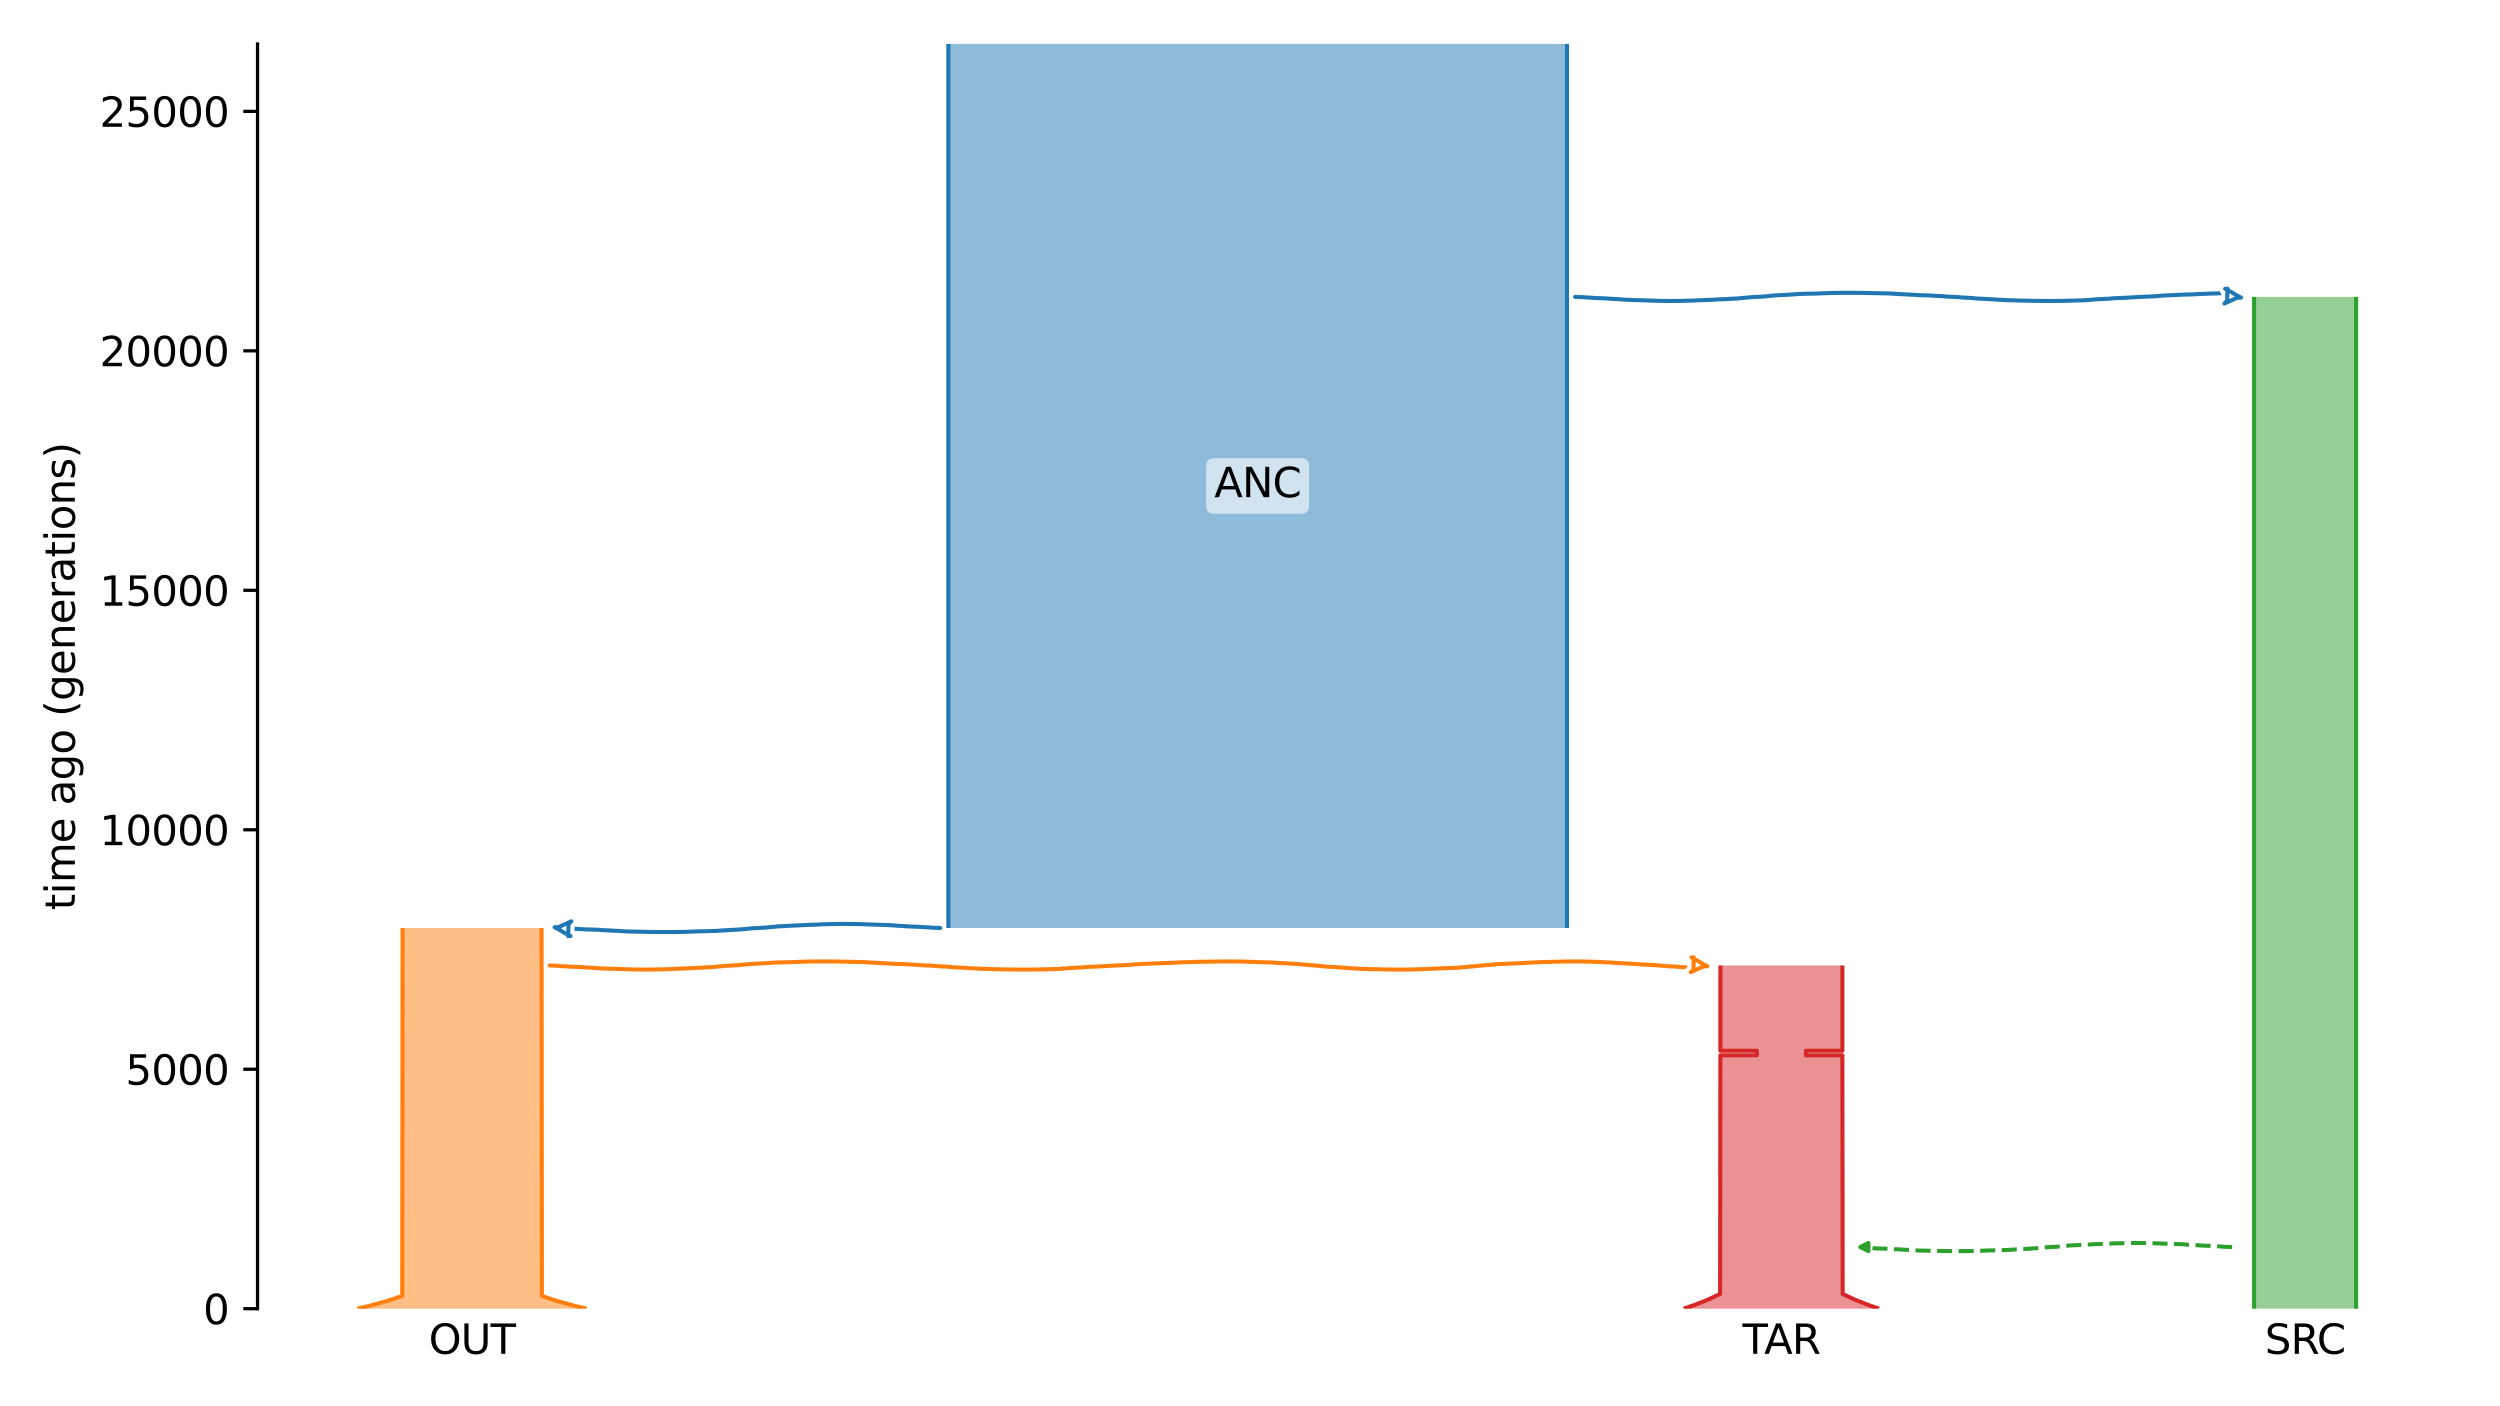 <?xml version="1.0" encoding="utf-8" standalone="no"?>
<!DOCTYPE svg PUBLIC "-//W3C//DTD SVG 1.1//EN"
  "http://www.w3.org/Graphics/SVG/1.1/DTD/svg11.dtd">
<svg xmlns:xlink="http://www.w3.org/1999/xlink" width="614.4pt" height="345.6pt" viewBox="0 0 614.4 345.6" xmlns="http://www.w3.org/2000/svg" version="1.1">
 <defs>
  <style type="text/css">*{stroke-linejoin: round; stroke-linecap: butt}</style>
 </defs>
 <g id="figure_1">
  <g id="patch_1">
   <path d="M 0 345.6 
L 614.4 345.6 
L 614.4 0 
L 0 0 
z
" style="fill: #ffffff"/>
  </g>
  <g id="axes_1">
   <g id="patch_2">
    <path d="M 63.291 321.622 
L 603.6 321.622 
L 603.6 10.8 
L 63.291 10.8 
z
" style="fill: #ffffff"/>
   </g>
   <path d="M 548.561 306.474 
L 547.561 306.442 
L 546.561 306.405 
L 545.561 306.307 
L 544.561 306.275 
L 543.561 306.201 
L 542.561 306.163 
L 541.561 306.127 
L 540.561 306.07 
L 539.561 305.999 
L 538.561 305.947 
L 537.561 305.888 
L 536.561 305.8 
L 535.561 305.754 
L 534.561 305.711 
L 533.561 305.681 
L 532.561 305.655 
L 531.561 305.634 
L 530.561 305.579 
L 529.561 305.551 
L 528.561 305.522 
L 527.561 305.496 
L 526.561 305.485 
L 525.561 305.475 
L 524.561 305.475 
L 523.561 305.485 
L 522.561 305.496 
L 521.561 305.527 
L 520.561 305.539 
L 519.561 305.569 
L 518.561 305.628 
L 517.561 305.666 
L 516.561 305.705 
L 515.561 305.747 
L 514.561 305.78 
L 513.561 305.847 
L 512.561 305.886 
L 511.561 305.929 
L 510.561 306 
L 509.561 306.036 
L 508.561 306.095 
L 507.561 306.205 
L 506.561 306.276 
L 505.561 306.389 
L 504.561 306.435 
L 503.561 306.496 
L 502.561 306.545 
L 501.561 306.625 
L 500.561 306.744 
L 499.561 306.814 
L 498.561 306.897 
L 497.561 306.931 
L 496.561 306.982 
L 495.561 307.05 
L 494.561 307.116 
L 493.561 307.193 
L 492.561 307.221 
L 491.561 307.247 
L 490.561 307.27 
L 489.561 307.289 
L 488.561 307.316 
L 487.561 307.366 
L 486.561 307.401 
L 485.561 307.436 
L 484.561 307.452 
L 483.561 307.468 
L 482.561 307.471 
L 481.561 307.473 
L 480.561 307.473 
L 479.561 307.471 
L 478.561 307.458 
L 477.561 307.449 
L 476.561 307.428 
L 475.561 307.405 
L 474.561 307.388 
L 473.561 307.369 
L 472.561 307.349 
L 471.561 307.332 
L 470.561 307.269 
L 469.561 307.194 
L 468.561 307.161 
L 467.561 307.094 
L 466.561 307.04 
L 465.561 307.006 
L 464.561 306.916 
L 463.561 306.887 
L 462.561 306.856 
L 461.561 306.825 
L 460.561 306.77 
L 459.561 306.705 
L 458.185 306.667 
" clip-path="url(#p219ceb0bc3)" style="fill: none; stroke-dasharray: 3.7,1.6; stroke-dashoffset: 0; stroke: #2ca02c"/>
   <g id="patch_3">
    <path d="M 233.065 10.8 
L 233.065 228.06 
M 385.101 10.8 
L 385.101 228.06 
" clip-path="url(#p219ceb0bc3)" style="fill: none; stroke: #ffffff; stroke-width: 3; stroke-linejoin: miter"/>
    <path d="M 233.065 10.8 
L 233.065 228.06 
M 385.101 10.8 
L 385.101 228.06 
" clip-path="url(#p219ceb0bc3)" style="fill: none; stroke: #1f77b4; stroke-linejoin: miter"/>
    <g id="PolyCollection_1">
     <path d="M 385.101 10.8 
L 233.065 10.8 
L 233.065 228.06 
L 385.101 228.06 
L 385.101 228.06 
L 385.101 10.8 
z
" clip-path="url(#p219ceb0bc3)" style="fill: #1f77b4; fill-opacity: 0.5"/>
    </g>
    <g id="patch_4">
     <path d="M 98.941 228.06 
L 98.855 318.488 
L 95.325 319.671 
L 91.068 320.854 
L 87.85 321.622 
M 133.095 228.06 
L 133.182 318.488 
L 136.712 319.671 
L 140.968 320.854 
L 144.186 321.622 
L 144.186 321.622 
" clip-path="url(#p219ceb0bc3)" style="fill: none; stroke: #ffffff; stroke-width: 3; stroke-linejoin: miter"/>
     <path d="M 98.941 228.06 
L 98.855 318.488 
L 95.325 319.671 
L 91.068 320.854 
L 87.85 321.622 
M 133.095 228.06 
L 133.182 318.488 
L 136.712 319.671 
L 140.968 320.854 
L 144.186 321.622 
L 144.186 321.622 
" clip-path="url(#p219ceb0bc3)" style="fill: none; stroke: #ff7f0e; stroke-linejoin: miter"/>
     <g id="PolyCollection_2">
      <path d="M 133.095 228.06 
L 98.941 228.06 
L 98.941 318.456 
L 98.941 318.456 
L 98.855 318.488 
L 98.768 318.52 
L 98.68 318.552 
L 98.592 318.584 
L 98.504 318.616 
L 98.415 318.648 
L 98.326 318.68 
L 98.236 318.712 
L 98.146 318.744 
L 98.056 318.776 
L 97.965 318.807 
L 97.873 318.839 
L 97.781 318.871 
L 97.689 318.903 
L 97.596 318.935 
L 97.503 318.967 
L 97.409 318.999 
L 97.314 319.031 
L 97.22 319.063 
L 97.124 319.095 
L 97.029 319.127 
L 96.932 319.159 
L 96.836 319.191 
L 96.738 319.223 
L 96.641 319.255 
L 96.543 319.287 
L 96.444 319.319 
L 96.345 319.351 
L 96.245 319.383 
L 96.145 319.415 
L 96.044 319.447 
L 95.943 319.479 
L 95.841 319.511 
L 95.739 319.543 
L 95.636 319.575 
L 95.533 319.607 
L 95.429 319.639 
L 95.325 319.671 
L 95.22 319.703 
L 95.114 319.735 
L 95.008 319.767 
L 94.902 319.799 
L 94.795 319.831 
L 94.687 319.863 
L 94.579 319.895 
L 94.471 319.927 
L 94.361 319.959 
L 94.252 319.991 
L 94.141 320.023 
L 94.03 320.055 
L 93.919 320.087 
L 93.807 320.119 
L 93.694 320.151 
L 93.581 320.183 
L 93.468 320.215 
L 93.353 320.247 
L 93.238 320.279 
L 93.123 320.311 
L 93.007 320.343 
L 92.89 320.375 
L 92.773 320.407 
L 92.655 320.439 
L 92.537 320.471 
L 92.418 320.503 
L 92.298 320.534 
L 92.178 320.566 
L 92.057 320.598 
L 91.936 320.63 
L 91.814 320.662 
L 91.691 320.694 
L 91.568 320.726 
L 91.444 320.758 
L 91.319 320.79 
L 91.194 320.822 
L 91.068 320.854 
L 90.942 320.886 
L 90.815 320.918 
L 90.687 320.95 
L 90.559 320.982 
L 90.43 321.014 
L 90.3 321.046 
L 90.17 321.078 
L 90.039 321.11 
L 89.907 321.142 
L 89.775 321.174 
L 89.642 321.206 
L 89.508 321.238 
L 89.374 321.27 
L 89.239 321.302 
L 89.103 321.334 
L 88.967 321.366 
L 88.829 321.398 
L 88.692 321.43 
L 88.553 321.462 
L 88.414 321.494 
L 88.274 321.526 
L 88.133 321.558 
L 87.992 321.59 
L 87.85 321.622 
L 144.186 321.622 
L 144.186 321.622 
L 144.044 321.59 
L 143.903 321.558 
L 143.762 321.526 
L 143.622 321.494 
L 143.483 321.462 
L 143.345 321.43 
L 143.207 321.398 
L 143.07 321.366 
L 142.933 321.334 
L 142.798 321.302 
L 142.663 321.27 
L 142.528 321.238 
L 142.395 321.206 
L 142.262 321.174 
L 142.129 321.142 
L 141.998 321.11 
L 141.867 321.078 
L 141.736 321.046 
L 141.607 321.014 
L 141.478 320.982 
L 141.349 320.95 
L 141.222 320.918 
L 141.094 320.886 
L 140.968 320.854 
L 140.842 320.822 
L 140.717 320.79 
L 140.592 320.758 
L 140.469 320.726 
L 140.345 320.694 
L 140.223 320.662 
L 140.101 320.63 
L 139.979 320.598 
L 139.858 320.566 
L 139.738 320.534 
L 139.618 320.503 
L 139.499 320.471 
L 139.381 320.439 
L 139.263 320.407 
L 139.146 320.375 
L 139.029 320.343 
L 138.913 320.311 
L 138.798 320.279 
L 138.683 320.247 
L 138.569 320.215 
L 138.455 320.183 
L 138.342 320.151 
L 138.229 320.119 
L 138.117 320.087 
L 138.006 320.055 
L 137.895 320.023 
L 137.785 319.991 
L 137.675 319.959 
L 137.566 319.927 
L 137.457 319.895 
L 137.349 319.863 
L 137.242 319.831 
L 137.135 319.799 
L 137.028 319.767 
L 136.922 319.735 
L 136.817 319.703 
L 136.712 319.671 
L 136.607 319.639 
L 136.504 319.607 
L 136.4 319.575 
L 136.298 319.543 
L 136.195 319.511 
L 136.094 319.479 
L 135.992 319.447 
L 135.892 319.415 
L 135.791 319.383 
L 135.692 319.351 
L 135.593 319.319 
L 135.494 319.287 
L 135.396 319.255 
L 135.298 319.223 
L 135.201 319.191 
L 135.104 319.159 
L 135.008 319.127 
L 134.912 319.095 
L 134.817 319.063 
L 134.722 319.031 
L 134.628 318.999 
L 134.534 318.967 
L 134.44 318.935 
L 134.348 318.903 
L 134.255 318.871 
L 134.163 318.839 
L 134.072 318.807 
L 133.981 318.776 
L 133.89 318.744 
L 133.8 318.712 
L 133.71 318.68 
L 133.621 318.648 
L 133.532 318.616 
L 133.444 318.584 
L 133.356 318.552 
L 133.269 318.52 
L 133.182 318.488 
L 133.095 318.456 
L 133.095 318.456 
L 133.095 228.06 
z
" clip-path="url(#p219ceb0bc3)" style="fill: #ff7f0e; fill-opacity: 0.5"/>
     </g>
     <g id="patch_5">
      <path d="M 553.964 72.964 
L 553.964 321.622 
M 579.04 72.964 
L 579.04 321.622 
" clip-path="url(#p219ceb0bc3)" style="fill: none; stroke: #ffffff; stroke-width: 3; stroke-linejoin: miter"/>
      <path d="M 553.964 72.964 
L 553.964 321.622 
M 579.04 72.964 
L 579.04 321.622 
" clip-path="url(#p219ceb0bc3)" style="fill: none; stroke: #2ca02c; stroke-linejoin: miter"/>
      <g id="PolyCollection_3">
       <path d="M 579.04 72.964 
L 553.964 72.964 
L 553.964 321.622 
L 579.04 321.622 
L 579.04 321.622 
L 579.04 72.964 
z
" clip-path="url(#p219ceb0bc3)" style="fill: #2ca02c; fill-opacity: 0.5"/>
      </g>
      <g id="patch_6">
       <path d="M 422.803 237.288 
L 422.803 258.239 
L 431.751 258.239 
L 431.751 259.346 
L 422.803 259.346 
L 422.732 317.998 
L 419.83 319.366 
L 416.471 320.697 
L 413.775 321.622 
M 452.782 237.288 
L 452.782 258.239 
L 443.834 258.239 
L 443.834 259.346 
L 452.782 259.346 
L 452.853 317.998 
L 455.755 319.366 
L 459.114 320.697 
L 461.81 321.622 
L 461.81 321.622 
" clip-path="url(#p219ceb0bc3)" style="fill: none; stroke: #ffffff; stroke-width: 3; stroke-linejoin: miter"/>
       <path d="M 422.803 237.288 
L 422.803 258.239 
L 431.751 258.239 
L 431.751 259.346 
L 422.803 259.346 
L 422.732 317.998 
L 419.83 319.366 
L 416.471 320.697 
L 413.775 321.622 
M 452.782 237.288 
L 452.782 258.239 
L 443.834 258.239 
L 443.834 259.346 
L 452.782 259.346 
L 452.853 317.998 
L 455.755 319.366 
L 459.114 320.697 
L 461.81 321.622 
L 461.81 321.622 
" clip-path="url(#p219ceb0bc3)" style="fill: none; stroke: #d62728; stroke-linejoin: miter"/>
       <g id="PolyCollection_4">
        <path d="M 452.782 237.288 
L 422.803 237.288 
L 422.803 258.239 
L 431.751 258.239 
L 431.751 259.346 
L 422.803 259.346 
L 422.803 317.961 
L 422.803 317.961 
L 422.732 317.998 
L 422.66 318.035 
L 422.588 318.072 
L 422.515 318.109 
L 422.442 318.146 
L 422.369 318.183 
L 422.295 318.22 
L 422.221 318.257 
L 422.147 318.294 
L 422.072 318.331 
L 421.997 318.368 
L 421.922 318.405 
L 421.846 318.442 
L 421.77 318.479 
L 421.693 318.516 
L 421.616 318.553 
L 421.539 318.59 
L 421.462 318.627 
L 421.384 318.664 
L 421.305 318.701 
L 421.227 318.738 
L 421.148 318.775 
L 421.068 318.812 
L 420.988 318.849 
L 420.908 318.886 
L 420.828 318.923 
L 420.747 318.96 
L 420.665 318.997 
L 420.583 319.034 
L 420.501 319.071 
L 420.419 319.108 
L 420.336 319.145 
L 420.252 319.182 
L 420.169 319.218 
L 420.085 319.255 
L 420 319.292 
L 419.915 319.329 
L 419.83 319.366 
L 419.744 319.403 
L 419.658 319.44 
L 419.571 319.477 
L 419.484 319.514 
L 419.397 319.551 
L 419.309 319.588 
L 419.221 319.625 
L 419.132 319.662 
L 419.043 319.699 
L 418.954 319.736 
L 418.864 319.773 
L 418.773 319.81 
L 418.683 319.847 
L 418.591 319.884 
L 418.5 319.921 
L 418.408 319.958 
L 418.315 319.995 
L 418.222 320.032 
L 418.129 320.069 
L 418.035 320.106 
L 417.941 320.143 
L 417.846 320.18 
L 417.751 320.217 
L 417.655 320.254 
L 417.559 320.291 
L 417.462 320.328 
L 417.365 320.365 
L 417.268 320.402 
L 417.17 320.439 
L 417.071 320.476 
L 416.972 320.513 
L 416.873 320.55 
L 416.773 320.587 
L 416.673 320.624 
L 416.572 320.661 
L 416.471 320.697 
L 416.369 320.734 
L 416.267 320.771 
L 416.164 320.808 
L 416.061 320.845 
L 415.957 320.882 
L 415.853 320.919 
L 415.748 320.956 
L 415.643 320.993 
L 415.537 321.03 
L 415.431 321.067 
L 415.324 321.104 
L 415.217 321.141 
L 415.109 321.178 
L 415.001 321.215 
L 414.892 321.252 
L 414.783 321.289 
L 414.673 321.326 
L 414.563 321.363 
L 414.452 321.4 
L 414.34 321.437 
L 414.228 321.474 
L 414.116 321.511 
L 414.003 321.548 
L 413.889 321.585 
L 413.775 321.622 
L 461.81 321.622 
L 461.81 321.622 
L 461.696 321.585 
L 461.582 321.548 
L 461.469 321.511 
L 461.357 321.474 
L 461.245 321.437 
L 461.133 321.4 
L 461.022 321.363 
L 460.912 321.326 
L 460.802 321.289 
L 460.693 321.252 
L 460.584 321.215 
L 460.476 321.178 
L 460.368 321.141 
L 460.261 321.104 
L 460.154 321.067 
L 460.048 321.03 
L 459.942 320.993 
L 459.837 320.956 
L 459.732 320.919 
L 459.628 320.882 
L 459.524 320.845 
L 459.421 320.808 
L 459.318 320.771 
L 459.216 320.734 
L 459.114 320.697 
L 459.013 320.661 
L 458.912 320.624 
L 458.812 320.587 
L 458.712 320.55 
L 458.613 320.513 
L 458.514 320.476 
L 458.415 320.439 
L 458.317 320.402 
L 458.22 320.365 
L 458.123 320.328 
L 458.026 320.291 
L 457.93 320.254 
L 457.834 320.217 
L 457.739 320.18 
L 457.644 320.143 
L 457.55 320.106 
L 457.456 320.069 
L 457.363 320.032 
L 457.27 319.995 
L 457.177 319.958 
L 457.085 319.921 
L 456.993 319.884 
L 456.902 319.847 
L 456.811 319.81 
L 456.721 319.773 
L 456.631 319.736 
L 456.542 319.699 
L 456.453 319.662 
L 456.364 319.625 
L 456.276 319.588 
L 456.188 319.551 
L 456.101 319.514 
L 456.014 319.477 
L 455.927 319.44 
L 455.841 319.403 
L 455.755 319.366 
L 455.67 319.329 
L 455.585 319.292 
L 455.5 319.255 
L 455.416 319.218 
L 455.332 319.182 
L 455.249 319.145 
L 455.166 319.108 
L 455.084 319.071 
L 455.002 319.034 
L 454.92 318.997 
L 454.838 318.96 
L 454.757 318.923 
L 454.677 318.886 
L 454.597 318.849 
L 454.517 318.812 
L 454.437 318.775 
L 454.358 318.738 
L 454.28 318.701 
L 454.201 318.664 
L 454.123 318.627 
L 454.046 318.59 
L 453.968 318.553 
L 453.892 318.516 
L 453.815 318.479 
L 453.739 318.442 
L 453.663 318.405 
L 453.588 318.368 
L 453.513 318.331 
L 453.438 318.294 
L 453.364 318.257 
L 453.29 318.22 
L 453.216 318.183 
L 453.143 318.146 
L 453.07 318.109 
L 452.997 318.072 
L 452.925 318.035 
L 452.853 317.998 
L 452.782 317.961 
L 452.782 317.961 
L 452.782 259.346 
L 443.834 259.346 
L 443.834 258.239 
L 452.782 258.239 
L 452.782 237.288 
z
" clip-path="url(#p219ceb0bc3)" style="fill: #d62728; fill-opacity: 0.5"/>
       </g>
       <g id="matplotlib.axis_1">
        <g id="xtick_1">
         <g id="line2d_1"/>
         <g id="text_1">
          <!-- OUT -->
          <g transform="translate(105.369 332.72) scale(0.1 -0.1)">
           <defs>
            <path id="DejaVuSans-4f" d="M 2522 4238 
Q 1834 4238 1429 3725 
Q 1025 3213 1025 2328 
Q 1025 1447 1429 934 
Q 1834 422 2522 422 
Q 3209 422 3611 934 
Q 4013 1447 4013 2328 
Q 4013 3213 3611 3725 
Q 3209 4238 2522 4238 
z
M 2522 4750 
Q 3503 4750 4090 4092 
Q 4678 3434 4678 2328 
Q 4678 1225 4090 567 
Q 3503 -91 2522 -91 
Q 1538 -91 948 565 
Q 359 1222 359 2328 
Q 359 3434 948 4092 
Q 1538 4750 2522 4750 
z
" transform="scale(0.016)"/>
            <path id="DejaVuSans-55" d="M 556 4666 
L 1191 4666 
L 1191 1831 
Q 1191 1081 1462 751 
Q 1734 422 2344 422 
Q 2950 422 3222 751 
Q 3494 1081 3494 1831 
L 3494 4666 
L 4128 4666 
L 4128 1753 
Q 4128 841 3676 375 
Q 3225 -91 2344 -91 
Q 1459 -91 1007 375 
Q 556 841 556 1753 
L 556 4666 
z
" transform="scale(0.016)"/>
            <path id="DejaVuSans-54" d="M -19 4666 
L 3928 4666 
L 3928 4134 
L 2272 4134 
L 2272 0 
L 1638 0 
L 1638 4134 
L -19 4134 
L -19 4666 
z
" transform="scale(0.016)"/>
           </defs>
           <use xlink:href="#DejaVuSans-4f"/>
           <use xlink:href="#DejaVuSans-55" x="78.711"/>
           <use xlink:href="#DejaVuSans-54" x="151.904"/>
          </g>
         </g>
        </g>
        <g id="xtick_2">
         <g id="line2d_2"/>
         <g id="text_2">
          <!-- SRC -->
          <g transform="translate(556.612 332.72) scale(0.1 -0.1)">
           <defs>
            <path id="DejaVuSans-53" d="M 3425 4513 
L 3425 3897 
Q 3066 4069 2747 4153 
Q 2428 4238 2131 4238 
Q 1616 4238 1336 4038 
Q 1056 3838 1056 3469 
Q 1056 3159 1242 3001 
Q 1428 2844 1947 2747 
L 2328 2669 
Q 3034 2534 3370 2195 
Q 3706 1856 3706 1288 
Q 3706 609 3251 259 
Q 2797 -91 1919 -91 
Q 1588 -91 1214 -16 
Q 841 59 441 206 
L 441 856 
Q 825 641 1194 531 
Q 1563 422 1919 422 
Q 2459 422 2753 634 
Q 3047 847 3047 1241 
Q 3047 1584 2836 1778 
Q 2625 1972 2144 2069 
L 1759 2144 
Q 1053 2284 737 2584 
Q 422 2884 422 3419 
Q 422 4038 858 4394 
Q 1294 4750 2059 4750 
Q 2388 4750 2728 4690 
Q 3069 4631 3425 4513 
z
" transform="scale(0.016)"/>
            <path id="DejaVuSans-52" d="M 2841 2188 
Q 3044 2119 3236 1894 
Q 3428 1669 3622 1275 
L 4263 0 
L 3584 0 
L 2988 1197 
Q 2756 1666 2539 1819 
Q 2322 1972 1947 1972 
L 1259 1972 
L 1259 0 
L 628 0 
L 628 4666 
L 2053 4666 
Q 2853 4666 3247 4331 
Q 3641 3997 3641 3322 
Q 3641 2881 3436 2590 
Q 3231 2300 2841 2188 
z
M 1259 4147 
L 1259 2491 
L 2053 2491 
Q 2509 2491 2742 2702 
Q 2975 2913 2975 3322 
Q 2975 3731 2742 3939 
Q 2509 4147 2053 4147 
L 1259 4147 
z
" transform="scale(0.016)"/>
            <path id="DejaVuSans-43" d="M 4122 4306 
L 4122 3641 
Q 3803 3938 3442 4084 
Q 3081 4231 2675 4231 
Q 1875 4231 1450 3742 
Q 1025 3253 1025 2328 
Q 1025 1406 1450 917 
Q 1875 428 2675 428 
Q 3081 428 3442 575 
Q 3803 722 4122 1019 
L 4122 359 
Q 3791 134 3420 21 
Q 3050 -91 2638 -91 
Q 1578 -91 968 557 
Q 359 1206 359 2328 
Q 359 3453 968 4101 
Q 1578 4750 2638 4750 
Q 3056 4750 3426 4639 
Q 3797 4528 4122 4306 
z
" transform="scale(0.016)"/>
           </defs>
           <use xlink:href="#DejaVuSans-53"/>
           <use xlink:href="#DejaVuSans-52" x="63.477"/>
           <use xlink:href="#DejaVuSans-43" x="127.959"/>
          </g>
         </g>
        </g>
        <g id="xtick_3">
         <g id="line2d_3"/>
         <g id="text_3">
          <!-- TAR -->
          <g transform="translate(428.232 332.72) scale(0.1 -0.1)">
           <defs>
            <path id="DejaVuSans-41" d="M 2188 4044 
L 1331 1722 
L 3047 1722 
L 2188 4044 
z
M 1831 4666 
L 2547 4666 
L 4325 0 
L 3669 0 
L 3244 1197 
L 1141 1197 
L 716 0 
L 50 0 
L 1831 4666 
z
" transform="scale(0.016)"/>
           </defs>
           <use xlink:href="#DejaVuSans-54"/>
           <use xlink:href="#DejaVuSans-41" x="53.334"/>
           <use xlink:href="#DejaVuSans-52" x="121.742"/>
          </g>
         </g>
        </g>
       </g>
       <g id="matplotlib.axis_2">
        <g id="ytick_1">
         <g id="line2d_4">
          <defs>
           <path id="meb16790bab" d="M 0 0 
L -3.5 0 
" style="stroke: #000000; stroke-width: 0.8"/>
          </defs>
          <g>
           <use xlink:href="#meb16790bab" x="63.291" y="321.622" style="stroke: #000000; stroke-width: 0.8"/>
          </g>
         </g>
         <g id="text_4">
          <!-- 0 -->
          <g transform="translate(49.928 325.421) scale(0.1 -0.1)">
           <defs>
            <path id="DejaVuSans-30" d="M 2034 4250 
Q 1547 4250 1301 3770 
Q 1056 3291 1056 2328 
Q 1056 1369 1301 889 
Q 1547 409 2034 409 
Q 2525 409 2770 889 
Q 3016 1369 3016 2328 
Q 3016 3291 2770 3770 
Q 2525 4250 2034 4250 
z
M 2034 4750 
Q 2819 4750 3233 4129 
Q 3647 3509 3647 2328 
Q 3647 1150 3233 529 
Q 2819 -91 2034 -91 
Q 1250 -91 836 529 
Q 422 1150 422 2328 
Q 422 3509 836 4129 
Q 1250 4750 2034 4750 
z
" transform="scale(0.016)"/>
           </defs>
           <use xlink:href="#DejaVuSans-30"/>
          </g>
         </g>
        </g>
        <g id="ytick_2">
         <g id="line2d_5">
          <g>
           <use xlink:href="#meb16790bab" x="63.291" y="262.771" style="stroke: #000000; stroke-width: 0.8"/>
          </g>
         </g>
         <g id="text_5">
          <!-- 5000 -->
          <g transform="translate(30.841 266.57) scale(0.1 -0.1)">
           <defs>
            <path id="DejaVuSans-35" d="M 691 4666 
L 3169 4666 
L 3169 4134 
L 1269 4134 
L 1269 2991 
Q 1406 3038 1543 3061 
Q 1681 3084 1819 3084 
Q 2600 3084 3056 2656 
Q 3513 2228 3513 1497 
Q 3513 744 3044 326 
Q 2575 -91 1722 -91 
Q 1428 -91 1123 -41 
Q 819 9 494 109 
L 494 744 
Q 775 591 1075 516 
Q 1375 441 1709 441 
Q 2250 441 2565 725 
Q 2881 1009 2881 1497 
Q 2881 1984 2565 2268 
Q 2250 2553 1709 2553 
Q 1456 2553 1204 2497 
Q 953 2441 691 2322 
L 691 4666 
z
" transform="scale(0.016)"/>
           </defs>
           <use xlink:href="#DejaVuSans-35"/>
           <use xlink:href="#DejaVuSans-30" x="63.623"/>
           <use xlink:href="#DejaVuSans-30" x="127.246"/>
           <use xlink:href="#DejaVuSans-30" x="190.869"/>
          </g>
         </g>
        </g>
        <g id="ytick_3">
         <g id="line2d_6">
          <g>
           <use xlink:href="#meb16790bab" x="63.291" y="203.92" style="stroke: #000000; stroke-width: 0.8"/>
          </g>
         </g>
         <g id="text_6">
          <!-- 10000 -->
          <g transform="translate(24.478 207.719) scale(0.1 -0.1)">
           <defs>
            <path id="DejaVuSans-31" d="M 794 531 
L 1825 531 
L 1825 4091 
L 703 3866 
L 703 4441 
L 1819 4666 
L 2450 4666 
L 2450 531 
L 3481 531 
L 3481 0 
L 794 0 
L 794 531 
z
" transform="scale(0.016)"/>
           </defs>
           <use xlink:href="#DejaVuSans-31"/>
           <use xlink:href="#DejaVuSans-30" x="63.623"/>
           <use xlink:href="#DejaVuSans-30" x="127.246"/>
           <use xlink:href="#DejaVuSans-30" x="190.869"/>
           <use xlink:href="#DejaVuSans-30" x="254.492"/>
          </g>
         </g>
        </g>
        <g id="ytick_4">
         <g id="line2d_7">
          <g>
           <use xlink:href="#meb16790bab" x="63.291" y="145.069" style="stroke: #000000; stroke-width: 0.8"/>
          </g>
         </g>
         <g id="text_7">
          <!-- 15000 -->
          <g transform="translate(24.478 148.868) scale(0.1 -0.1)">
           <use xlink:href="#DejaVuSans-31"/>
           <use xlink:href="#DejaVuSans-35" x="63.623"/>
           <use xlink:href="#DejaVuSans-30" x="127.246"/>
           <use xlink:href="#DejaVuSans-30" x="190.869"/>
           <use xlink:href="#DejaVuSans-30" x="254.492"/>
          </g>
         </g>
        </g>
        <g id="ytick_5">
         <g id="line2d_8">
          <g>
           <use xlink:href="#meb16790bab" x="63.291" y="86.218" style="stroke: #000000; stroke-width: 0.8"/>
          </g>
         </g>
         <g id="text_8">
          <!-- 20000 -->
          <g transform="translate(24.478 90.017) scale(0.1 -0.1)">
           <defs>
            <path id="DejaVuSans-32" d="M 1228 531 
L 3431 531 
L 3431 0 
L 469 0 
L 469 531 
Q 828 903 1448 1529 
Q 2069 2156 2228 2338 
Q 2531 2678 2651 2914 
Q 2772 3150 2772 3378 
Q 2772 3750 2511 3984 
Q 2250 4219 1831 4219 
Q 1534 4219 1204 4116 
Q 875 4013 500 3803 
L 500 4441 
Q 881 4594 1212 4672 
Q 1544 4750 1819 4750 
Q 2544 4750 2975 4387 
Q 3406 4025 3406 3419 
Q 3406 3131 3298 2873 
Q 3191 2616 2906 2266 
Q 2828 2175 2409 1742 
Q 1991 1309 1228 531 
z
" transform="scale(0.016)"/>
           </defs>
           <use xlink:href="#DejaVuSans-32"/>
           <use xlink:href="#DejaVuSans-30" x="63.623"/>
           <use xlink:href="#DejaVuSans-30" x="127.246"/>
           <use xlink:href="#DejaVuSans-30" x="190.869"/>
           <use xlink:href="#DejaVuSans-30" x="254.492"/>
          </g>
         </g>
        </g>
        <g id="ytick_6">
         <g id="line2d_9">
          <g>
           <use xlink:href="#meb16790bab" x="63.291" y="27.367" style="stroke: #000000; stroke-width: 0.8"/>
          </g>
         </g>
         <g id="text_9">
          <!-- 25000 -->
          <g transform="translate(24.478 31.166) scale(0.1 -0.1)">
           <use xlink:href="#DejaVuSans-32"/>
           <use xlink:href="#DejaVuSans-35" x="63.623"/>
           <use xlink:href="#DejaVuSans-30" x="127.246"/>
           <use xlink:href="#DejaVuSans-30" x="190.869"/>
           <use xlink:href="#DejaVuSans-30" x="254.492"/>
          </g>
         </g>
        </g>
        <g id="text_10">
         <!-- time ago (generations) -->
         <g transform="translate(18.398 223.682) rotate(-90) scale(0.1 -0.1)">
          <defs>
           <path id="DejaVuSans-74" d="M 1172 4494 
L 1172 3500 
L 2356 3500 
L 2356 3053 
L 1172 3053 
L 1172 1153 
Q 1172 725 1289 603 
Q 1406 481 1766 481 
L 2356 481 
L 2356 0 
L 1766 0 
Q 1100 0 847 248 
Q 594 497 594 1153 
L 594 3053 
L 172 3053 
L 172 3500 
L 594 3500 
L 594 4494 
L 1172 4494 
z
" transform="scale(0.016)"/>
           <path id="DejaVuSans-69" d="M 603 3500 
L 1178 3500 
L 1178 0 
L 603 0 
L 603 3500 
z
M 603 4863 
L 1178 4863 
L 1178 4134 
L 603 4134 
L 603 4863 
z
" transform="scale(0.016)"/>
           <path id="DejaVuSans-6d" d="M 3328 2828 
Q 3544 3216 3844 3400 
Q 4144 3584 4550 3584 
Q 5097 3584 5394 3201 
Q 5691 2819 5691 2113 
L 5691 0 
L 5113 0 
L 5113 2094 
Q 5113 2597 4934 2840 
Q 4756 3084 4391 3084 
Q 3944 3084 3684 2787 
Q 3425 2491 3425 1978 
L 3425 0 
L 2847 0 
L 2847 2094 
Q 2847 2600 2669 2842 
Q 2491 3084 2119 3084 
Q 1678 3084 1418 2786 
Q 1159 2488 1159 1978 
L 1159 0 
L 581 0 
L 581 3500 
L 1159 3500 
L 1159 2956 
Q 1356 3278 1631 3431 
Q 1906 3584 2284 3584 
Q 2666 3584 2933 3390 
Q 3200 3197 3328 2828 
z
" transform="scale(0.016)"/>
           <path id="DejaVuSans-65" d="M 3597 1894 
L 3597 1613 
L 953 1613 
Q 991 1019 1311 708 
Q 1631 397 2203 397 
Q 2534 397 2845 478 
Q 3156 559 3463 722 
L 3463 178 
Q 3153 47 2828 -22 
Q 2503 -91 2169 -91 
Q 1331 -91 842 396 
Q 353 884 353 1716 
Q 353 2575 817 3079 
Q 1281 3584 2069 3584 
Q 2775 3584 3186 3129 
Q 3597 2675 3597 1894 
z
M 3022 2063 
Q 3016 2534 2758 2815 
Q 2500 3097 2075 3097 
Q 1594 3097 1305 2825 
Q 1016 2553 972 2059 
L 3022 2063 
z
" transform="scale(0.016)"/>
           <path id="DejaVuSans-20" transform="scale(0.016)"/>
           <path id="DejaVuSans-61" d="M 2194 1759 
Q 1497 1759 1228 1600 
Q 959 1441 959 1056 
Q 959 750 1161 570 
Q 1363 391 1709 391 
Q 2188 391 2477 730 
Q 2766 1069 2766 1631 
L 2766 1759 
L 2194 1759 
z
M 3341 1997 
L 3341 0 
L 2766 0 
L 2766 531 
Q 2569 213 2275 61 
Q 1981 -91 1556 -91 
Q 1019 -91 701 211 
Q 384 513 384 1019 
Q 384 1609 779 1909 
Q 1175 2209 1959 2209 
L 2766 2209 
L 2766 2266 
Q 2766 2663 2505 2880 
Q 2244 3097 1772 3097 
Q 1472 3097 1187 3025 
Q 903 2953 641 2809 
L 641 3341 
Q 956 3463 1253 3523 
Q 1550 3584 1831 3584 
Q 2591 3584 2966 3190 
Q 3341 2797 3341 1997 
z
" transform="scale(0.016)"/>
           <path id="DejaVuSans-67" d="M 2906 1791 
Q 2906 2416 2648 2759 
Q 2391 3103 1925 3103 
Q 1463 3103 1205 2759 
Q 947 2416 947 1791 
Q 947 1169 1205 825 
Q 1463 481 1925 481 
Q 2391 481 2648 825 
Q 2906 1169 2906 1791 
z
M 3481 434 
Q 3481 -459 3084 -895 
Q 2688 -1331 1869 -1331 
Q 1566 -1331 1297 -1286 
Q 1028 -1241 775 -1147 
L 775 -588 
Q 1028 -725 1275 -790 
Q 1522 -856 1778 -856 
Q 2344 -856 2625 -561 
Q 2906 -266 2906 331 
L 2906 616 
Q 2728 306 2450 153 
Q 2172 0 1784 0 
Q 1141 0 747 490 
Q 353 981 353 1791 
Q 353 2603 747 3093 
Q 1141 3584 1784 3584 
Q 2172 3584 2450 3431 
Q 2728 3278 2906 2969 
L 2906 3500 
L 3481 3500 
L 3481 434 
z
" transform="scale(0.016)"/>
           <path id="DejaVuSans-6f" d="M 1959 3097 
Q 1497 3097 1228 2736 
Q 959 2375 959 1747 
Q 959 1119 1226 758 
Q 1494 397 1959 397 
Q 2419 397 2687 759 
Q 2956 1122 2956 1747 
Q 2956 2369 2687 2733 
Q 2419 3097 1959 3097 
z
M 1959 3584 
Q 2709 3584 3137 3096 
Q 3566 2609 3566 1747 
Q 3566 888 3137 398 
Q 2709 -91 1959 -91 
Q 1206 -91 779 398 
Q 353 888 353 1747 
Q 353 2609 779 3096 
Q 1206 3584 1959 3584 
z
" transform="scale(0.016)"/>
           <path id="DejaVuSans-28" d="M 1984 4856 
Q 1566 4138 1362 3434 
Q 1159 2731 1159 2009 
Q 1159 1288 1364 580 
Q 1569 -128 1984 -844 
L 1484 -844 
Q 1016 -109 783 600 
Q 550 1309 550 2009 
Q 550 2706 781 3412 
Q 1013 4119 1484 4856 
L 1984 4856 
z
" transform="scale(0.016)"/>
           <path id="DejaVuSans-6e" d="M 3513 2113 
L 3513 0 
L 2938 0 
L 2938 2094 
Q 2938 2591 2744 2837 
Q 2550 3084 2163 3084 
Q 1697 3084 1428 2787 
Q 1159 2491 1159 1978 
L 1159 0 
L 581 0 
L 581 3500 
L 1159 3500 
L 1159 2956 
Q 1366 3272 1645 3428 
Q 1925 3584 2291 3584 
Q 2894 3584 3203 3211 
Q 3513 2838 3513 2113 
z
" transform="scale(0.016)"/>
           <path id="DejaVuSans-72" d="M 2631 2963 
Q 2534 3019 2420 3045 
Q 2306 3072 2169 3072 
Q 1681 3072 1420 2755 
Q 1159 2438 1159 1844 
L 1159 0 
L 581 0 
L 581 3500 
L 1159 3500 
L 1159 2956 
Q 1341 3275 1631 3429 
Q 1922 3584 2338 3584 
Q 2397 3584 2469 3576 
Q 2541 3569 2628 3553 
L 2631 2963 
z
" transform="scale(0.016)"/>
           <path id="DejaVuSans-73" d="M 2834 3397 
L 2834 2853 
Q 2591 2978 2328 3040 
Q 2066 3103 1784 3103 
Q 1356 3103 1142 2972 
Q 928 2841 928 2578 
Q 928 2378 1081 2264 
Q 1234 2150 1697 2047 
L 1894 2003 
Q 2506 1872 2764 1633 
Q 3022 1394 3022 966 
Q 3022 478 2636 193 
Q 2250 -91 1575 -91 
Q 1294 -91 989 -36 
Q 684 19 347 128 
L 347 722 
Q 666 556 975 473 
Q 1284 391 1588 391 
Q 1994 391 2212 530 
Q 2431 669 2431 922 
Q 2431 1156 2273 1281 
Q 2116 1406 1581 1522 
L 1381 1569 
Q 847 1681 609 1914 
Q 372 2147 372 2553 
Q 372 3047 722 3315 
Q 1072 3584 1716 3584 
Q 2034 3584 2315 3537 
Q 2597 3491 2834 3397 
z
" transform="scale(0.016)"/>
           <path id="DejaVuSans-29" d="M 513 4856 
L 1013 4856 
Q 1481 4119 1714 3412 
Q 1947 2706 1947 2009 
Q 1947 1309 1714 600 
Q 1481 -109 1013 -844 
L 513 -844 
Q 928 -128 1133 580 
Q 1338 1288 1338 2009 
Q 1338 2731 1133 3434 
Q 928 4138 513 4856 
z
" transform="scale(0.016)"/>
          </defs>
          <use xlink:href="#DejaVuSans-74"/>
          <use xlink:href="#DejaVuSans-69" x="39.209"/>
          <use xlink:href="#DejaVuSans-6d" x="66.992"/>
          <use xlink:href="#DejaVuSans-65" x="164.404"/>
          <use xlink:href="#DejaVuSans-20" x="225.928"/>
          <use xlink:href="#DejaVuSans-61" x="257.715"/>
          <use xlink:href="#DejaVuSans-67" x="318.994"/>
          <use xlink:href="#DejaVuSans-6f" x="382.471"/>
          <use xlink:href="#DejaVuSans-20" x="443.652"/>
          <use xlink:href="#DejaVuSans-28" x="475.439"/>
          <use xlink:href="#DejaVuSans-67" x="514.453"/>
          <use xlink:href="#DejaVuSans-65" x="577.93"/>
          <use xlink:href="#DejaVuSans-6e" x="639.453"/>
          <use xlink:href="#DejaVuSans-65" x="702.832"/>
          <use xlink:href="#DejaVuSans-72" x="764.355"/>
          <use xlink:href="#DejaVuSans-61" x="805.469"/>
          <use xlink:href="#DejaVuSans-74" x="866.748"/>
          <use xlink:href="#DejaVuSans-69" x="905.957"/>
          <use xlink:href="#DejaVuSans-6f" x="933.74"/>
          <use xlink:href="#DejaVuSans-6e" x="994.922"/>
          <use xlink:href="#DejaVuSans-73" x="1058.301"/>
          <use xlink:href="#DejaVuSans-29" x="1110.4"/>
         </g>
        </g>
       </g>
       <g id="patch_7">
        <path d="M 231.066 228.06 
L 230.066 228.029 
L 229.066 227.992 
L 228.066 227.894 
L 227.066 227.862 
L 226.066 227.788 
L 225.066 227.75 
L 224.066 227.714 
L 223.066 227.657 
L 222.066 227.586 
L 221.066 227.534 
L 220.066 227.475 
L 219.066 227.387 
L 218.066 227.341 
L 217.066 227.298 
L 216.066 227.268 
L 215.066 227.242 
L 214.066 227.221 
L 213.066 227.166 
L 212.066 227.138 
L 211.066 227.109 
L 210.066 227.083 
L 209.066 227.072 
L 208.066 227.062 
L 207.066 227.062 
L 206.066 227.072 
L 205.066 227.083 
L 204.066 227.114 
L 203.066 227.125 
L 202.066 227.156 
L 201.066 227.215 
L 200.066 227.252 
L 199.066 227.292 
L 198.066 227.334 
L 197.066 227.367 
L 196.066 227.434 
L 195.066 227.473 
L 194.066 227.516 
L 193.066 227.587 
L 192.066 227.623 
L 191.066 227.681 
L 190.066 227.792 
L 189.066 227.863 
L 188.066 227.976 
L 187.066 228.022 
L 186.066 228.083 
L 185.066 228.131 
L 184.066 228.212 
L 183.066 228.331 
L 182.066 228.401 
L 181.066 228.484 
L 180.066 228.517 
L 179.066 228.569 
L 178.066 228.637 
L 177.066 228.703 
L 176.066 228.78 
L 175.066 228.808 
L 174.066 228.834 
L 173.066 228.857 
L 172.066 228.876 
L 171.066 228.903 
L 170.066 228.952 
L 169.066 228.987 
L 168.066 229.023 
L 167.066 229.039 
L 166.066 229.054 
L 165.066 229.058 
L 164.066 229.06 
L 163.066 229.06 
L 162.066 229.058 
L 161.066 229.045 
L 160.066 229.036 
L 159.066 229.015 
L 158.066 228.992 
L 157.066 228.974 
L 156.066 228.956 
L 155.066 228.935 
L 154.066 228.919 
L 153.066 228.856 
L 152.066 228.781 
L 151.066 228.748 
L 150.066 228.681 
L 149.066 228.627 
L 148.066 228.593 
L 147.066 228.503 
L 146.066 228.474 
L 145.066 228.443 
L 144.066 228.412 
L 143.066 228.357 
L 142.066 228.292 
L 141.066 228.254 
L 140.066 228.158 
L 139.066 228.109 
L 138.066 228.065 
L 136.213 228.025 
" clip-path="url(#p219ceb0bc3)" style="fill: none; stroke: #ffffff; stroke-width: 3; stroke-linecap: round"/>
        <path d="M 231.066 228.06 
L 230.066 228.029 
L 229.066 227.992 
L 228.066 227.894 
L 227.066 227.862 
L 226.066 227.788 
L 225.066 227.75 
L 224.066 227.714 
L 223.066 227.657 
L 222.066 227.586 
L 221.066 227.534 
L 220.066 227.475 
L 219.066 227.387 
L 218.066 227.341 
L 217.066 227.298 
L 216.066 227.268 
L 215.066 227.242 
L 214.066 227.221 
L 213.066 227.166 
L 212.066 227.138 
L 211.066 227.109 
L 210.066 227.083 
L 209.066 227.072 
L 208.066 227.062 
L 207.066 227.062 
L 206.066 227.072 
L 205.066 227.083 
L 204.066 227.114 
L 203.066 227.125 
L 202.066 227.156 
L 201.066 227.215 
L 200.066 227.252 
L 199.066 227.292 
L 198.066 227.334 
L 197.066 227.367 
L 196.066 227.434 
L 195.066 227.473 
L 194.066 227.516 
L 193.066 227.587 
L 192.066 227.623 
L 191.066 227.681 
L 190.066 227.792 
L 189.066 227.863 
L 188.066 227.976 
L 187.066 228.022 
L 186.066 228.083 
L 185.066 228.131 
L 184.066 228.212 
L 183.066 228.331 
L 182.066 228.401 
L 181.066 228.484 
L 180.066 228.517 
L 179.066 228.569 
L 178.066 228.637 
L 177.066 228.703 
L 176.066 228.78 
L 175.066 228.808 
L 174.066 228.834 
L 173.066 228.857 
L 172.066 228.876 
L 171.066 228.903 
L 170.066 228.952 
L 169.066 228.987 
L 168.066 229.023 
L 167.066 229.039 
L 166.066 229.054 
L 165.066 229.058 
L 164.066 229.06 
L 163.066 229.06 
L 162.066 229.058 
L 161.066 229.045 
L 160.066 229.036 
L 159.066 229.015 
L 158.066 228.992 
L 157.066 228.974 
L 156.066 228.956 
L 155.066 228.935 
L 154.066 228.919 
L 153.066 228.856 
L 152.066 228.781 
L 151.066 228.748 
L 150.066 228.681 
L 149.066 228.627 
L 148.066 228.593 
L 147.066 228.503 
L 146.066 228.474 
L 145.066 228.443 
L 144.066 228.412 
L 143.066 228.357 
L 142.066 228.292 
L 141.066 228.254 
L 140.066 228.158 
L 139.066 228.109 
L 138.066 228.065 
L 136.213 228.025 
" clip-path="url(#p219ceb0bc3)" style="fill: none; stroke: #1f77b4; stroke-linecap: round"/>
        <path d="M 140.213 230.06 
L 139.333 229.585 
L 138.455 229.105 
L 137.604 228.57 
L 136.302 227.883 
L 137.23 227.857 
L 138.141 227.444 
L 139.052 227.029 
L 140.394 226.422 
L 139.739 227.06 
L 139.687 228.06 
L 139.628 230.06 
z
" clip-path="url(#p219ceb0bc3)" style="fill: #ffffff; stroke: #ffffff; stroke-width: 3; stroke-linecap: round"/>
        <path d="M 140.213 230.06 
L 139.333 229.585 
L 138.455 229.105 
L 137.604 228.57 
L 136.302 227.883 
L 137.23 227.857 
L 138.141 227.444 
L 139.052 227.029 
L 140.394 226.422 
L 139.739 227.06 
L 139.687 228.06 
L 139.628 230.06 
z
" clip-path="url(#p219ceb0bc3)" style="fill: #ffffff; stroke: #1f77b4; stroke-linecap: round"/>
        <g id="patch_8">
         <path d="M 387.103 72.964 
L 388.103 72.996 
L 389.103 73.033 
L 390.103 73.13 
L 391.103 73.163 
L 392.103 73.237 
L 393.103 73.275 
L 394.103 73.311 
L 395.103 73.368 
L 396.103 73.439 
L 397.103 73.491 
L 398.103 73.55 
L 399.103 73.638 
L 400.103 73.684 
L 401.103 73.727 
L 402.103 73.757 
L 403.103 73.783 
L 404.103 73.804 
L 405.103 73.859 
L 406.103 73.887 
L 407.103 73.916 
L 408.103 73.942 
L 409.103 73.953 
L 410.103 73.963 
L 411.103 73.963 
L 412.103 73.953 
L 413.103 73.942 
L 414.103 73.911 
L 415.103 73.899 
L 416.103 73.869 
L 417.103 73.81 
L 418.103 73.772 
L 419.103 73.733 
L 420.103 73.691 
L 421.103 73.658 
L 422.103 73.591 
L 423.103 73.551 
L 424.103 73.509 
L 425.103 73.438 
L 426.103 73.402 
L 427.103 73.343 
L 428.103 73.232 
L 429.103 73.162 
L 430.103 73.049 
L 431.103 73.003 
L 432.103 72.942 
L 433.103 72.893 
L 434.103 72.813 
L 435.103 72.694 
L 436.103 72.624 
L 437.103 72.541 
L 438.103 72.507 
L 439.103 72.456 
L 440.103 72.388 
L 441.103 72.322 
L 442.103 72.245 
L 443.103 72.217 
L 444.103 72.191 
L 445.103 72.168 
L 446.103 72.149 
L 447.103 72.122 
L 448.103 72.072 
L 449.103 72.037 
L 450.103 72.002 
L 451.103 71.986 
L 452.103 71.97 
L 453.103 71.967 
L 454.103 71.965 
L 455.103 71.965 
L 456.103 71.967 
L 457.103 71.98 
L 458.103 71.989 
L 459.103 72.01 
L 460.103 72.033 
L 461.103 72.05 
L 462.103 72.069 
L 463.103 72.089 
L 464.103 72.106 
L 465.103 72.169 
L 466.103 72.244 
L 467.103 72.277 
L 468.103 72.344 
L 469.103 72.398 
L 470.103 72.432 
L 471.103 72.522 
L 472.103 72.551 
L 473.103 72.582 
L 474.103 72.613 
L 475.103 72.668 
L 476.103 72.733 
L 477.103 72.771 
L 478.103 72.867 
L 479.103 72.916 
L 480.103 72.96 
L 481.103 73 
L 482.103 73.108 
L 483.103 73.15 
L 484.103 73.212 
L 485.103 73.282 
L 486.103 73.387 
L 487.103 73.424 
L 488.103 73.47 
L 489.103 73.538 
L 490.103 73.587 
L 491.103 73.664 
L 492.103 73.695 
L 493.103 73.764 
L 494.103 73.788 
L 495.103 73.817 
L 496.103 73.859 
L 497.103 73.88 
L 498.103 73.894 
L 499.103 73.921 
L 500.103 73.93 
L 501.103 73.943 
L 502.103 73.954 
L 503.103 73.96 
L 504.103 73.964 
L 505.103 73.959 
L 506.103 73.945 
L 507.103 73.938 
L 508.103 73.913 
L 509.103 73.89 
L 510.103 73.853 
L 511.103 73.827 
L 512.103 73.805 
L 513.103 73.736 
L 514.103 73.662 
L 515.103 73.568 
L 516.103 73.517 
L 517.103 73.463 
L 518.103 73.428 
L 519.103 73.322 
L 520.103 73.269 
L 521.103 73.232 
L 522.103 73.201 
L 523.103 73.14 
L 524.103 73.073 
L 525.103 73.024 
L 526.103 72.959 
L 527.103 72.92 
L 528.103 72.878 
L 529.103 72.836 
L 530.103 72.777 
L 531.103 72.664 
L 532.103 72.612 
L 533.103 72.572 
L 534.103 72.525 
L 535.103 72.468 
L 536.103 72.436 
L 537.103 72.399 
L 538.103 72.367 
L 539.103 72.333 
L 540.103 72.275 
L 541.103 72.229 
L 542.103 72.2 
L 543.103 72.149 
L 544.103 72.124 
L 545.103 72.103 
L 546.103 72.068 
L 547.103 72.044 
L 548.103 72.03 
L 549.103 72.011 
L 550.847 71.995 
" clip-path="url(#p219ceb0bc3)" style="fill: none; stroke: #ffffff; stroke-width: 3; stroke-linecap: round"/>
         <path d="M 387.103 72.964 
L 388.103 72.996 
L 389.103 73.033 
L 390.103 73.13 
L 391.103 73.163 
L 392.103 73.237 
L 393.103 73.275 
L 394.103 73.311 
L 395.103 73.368 
L 396.103 73.439 
L 397.103 73.491 
L 398.103 73.55 
L 399.103 73.638 
L 400.103 73.684 
L 401.103 73.727 
L 402.103 73.757 
L 403.103 73.783 
L 404.103 73.804 
L 405.103 73.859 
L 406.103 73.887 
L 407.103 73.916 
L 408.103 73.942 
L 409.103 73.953 
L 410.103 73.963 
L 411.103 73.963 
L 412.103 73.953 
L 413.103 73.942 
L 414.103 73.911 
L 415.103 73.899 
L 416.103 73.869 
L 417.103 73.81 
L 418.103 73.772 
L 419.103 73.733 
L 420.103 73.691 
L 421.103 73.658 
L 422.103 73.591 
L 423.103 73.551 
L 424.103 73.509 
L 425.103 73.438 
L 426.103 73.402 
L 427.103 73.343 
L 428.103 73.232 
L 429.103 73.162 
L 430.103 73.049 
L 431.103 73.003 
L 432.103 72.942 
L 433.103 72.893 
L 434.103 72.813 
L 435.103 72.694 
L 436.103 72.624 
L 437.103 72.541 
L 438.103 72.507 
L 439.103 72.456 
L 440.103 72.388 
L 441.103 72.322 
L 442.103 72.245 
L 443.103 72.217 
L 444.103 72.191 
L 445.103 72.168 
L 446.103 72.149 
L 447.103 72.122 
L 448.103 72.072 
L 449.103 72.037 
L 450.103 72.002 
L 451.103 71.986 
L 452.103 71.97 
L 453.103 71.967 
L 454.103 71.965 
L 455.103 71.965 
L 456.103 71.967 
L 457.103 71.98 
L 458.103 71.989 
L 459.103 72.01 
L 460.103 72.033 
L 461.103 72.05 
L 462.103 72.069 
L 463.103 72.089 
L 464.103 72.106 
L 465.103 72.169 
L 466.103 72.244 
L 467.103 72.277 
L 468.103 72.344 
L 469.103 72.398 
L 470.103 72.432 
L 471.103 72.522 
L 472.103 72.551 
L 473.103 72.582 
L 474.103 72.613 
L 475.103 72.668 
L 476.103 72.733 
L 477.103 72.771 
L 478.103 72.867 
L 479.103 72.916 
L 480.103 72.96 
L 481.103 73 
L 482.103 73.108 
L 483.103 73.15 
L 484.103 73.212 
L 485.103 73.282 
L 486.103 73.387 
L 487.103 73.424 
L 488.103 73.47 
L 489.103 73.538 
L 490.103 73.587 
L 491.103 73.664 
L 492.103 73.695 
L 493.103 73.764 
L 494.103 73.788 
L 495.103 73.817 
L 496.103 73.859 
L 497.103 73.88 
L 498.103 73.894 
L 499.103 73.921 
L 500.103 73.93 
L 501.103 73.943 
L 502.103 73.954 
L 503.103 73.96 
L 504.103 73.964 
L 505.103 73.959 
L 506.103 73.945 
L 507.103 73.938 
L 508.103 73.913 
L 509.103 73.89 
L 510.103 73.853 
L 511.103 73.827 
L 512.103 73.805 
L 513.103 73.736 
L 514.103 73.662 
L 515.103 73.568 
L 516.103 73.517 
L 517.103 73.463 
L 518.103 73.428 
L 519.103 73.322 
L 520.103 73.269 
L 521.103 73.232 
L 522.103 73.201 
L 523.103 73.14 
L 524.103 73.073 
L 525.103 73.024 
L 526.103 72.959 
L 527.103 72.92 
L 528.103 72.878 
L 529.103 72.836 
L 530.103 72.777 
L 531.103 72.664 
L 532.103 72.612 
L 533.103 72.572 
L 534.103 72.525 
L 535.103 72.468 
L 536.103 72.436 
L 537.103 72.399 
L 538.103 72.367 
L 539.103 72.333 
L 540.103 72.275 
L 541.103 72.229 
L 542.103 72.2 
L 543.103 72.149 
L 544.103 72.124 
L 545.103 72.103 
L 546.103 72.068 
L 547.103 72.044 
L 548.103 72.03 
L 549.103 72.011 
L 550.847 71.995 
" clip-path="url(#p219ceb0bc3)" style="fill: none; stroke: #1f77b4; stroke-linecap: round"/>
         <path d="M 546.847 70.964 
L 547.728 71.44 
L 548.605 71.92 
L 549.456 72.455 
L 550.758 73.142 
L 549.831 73.168 
L 548.919 73.581 
L 548.009 73.996 
L 546.667 74.603 
L 547.321 73.964 
L 547.373 72.964 
L 547.433 70.964 
z
" clip-path="url(#p219ceb0bc3)" style="fill: #ffffff; stroke: #ffffff; stroke-width: 3; stroke-linecap: round"/>
         <path d="M 546.847 70.964 
L 547.728 71.44 
L 548.605 71.92 
L 549.456 72.455 
L 550.758 73.142 
L 549.831 73.168 
L 548.919 73.581 
L 548.009 73.996 
L 546.667 74.603 
L 547.321 73.964 
L 547.373 72.964 
L 547.433 70.964 
z
" clip-path="url(#p219ceb0bc3)" style="fill: #ffffff; stroke: #1f77b4; stroke-linecap: round"/>
         <g id="patch_9">
          <path d="M 135.098 237.288 
L 136.098 237.32 
L 137.098 237.357 
L 138.098 237.454 
L 139.098 237.487 
L 140.098 237.561 
L 141.098 237.599 
L 142.098 237.635 
L 143.098 237.692 
L 144.098 237.763 
L 145.098 237.815 
L 146.098 237.874 
L 147.098 237.962 
L 148.098 238.008 
L 149.098 238.051 
L 150.098 238.081 
L 151.098 238.107 
L 152.098 238.128 
L 153.098 238.183 
L 154.098 238.21 
L 155.098 238.24 
L 156.098 238.266 
L 157.098 238.277 
L 158.098 238.287 
L 159.098 238.287 
L 160.098 238.277 
L 161.098 238.266 
L 162.098 238.235 
L 163.098 238.223 
L 164.098 238.193 
L 165.098 238.133 
L 166.098 238.096 
L 167.098 238.057 
L 168.098 238.015 
L 169.098 237.982 
L 170.098 237.915 
L 171.098 237.875 
L 172.098 237.833 
L 173.098 237.762 
L 174.098 237.726 
L 175.098 237.667 
L 176.098 237.556 
L 177.098 237.486 
L 178.098 237.373 
L 179.098 237.327 
L 180.098 237.266 
L 181.098 237.217 
L 182.098 237.136 
L 183.098 237.018 
L 184.098 236.948 
L 185.098 236.864 
L 186.098 236.831 
L 187.098 236.78 
L 188.098 236.712 
L 189.098 236.645 
L 190.098 236.569 
L 191.098 236.541 
L 192.098 236.515 
L 193.098 236.492 
L 194.098 236.473 
L 195.098 236.446 
L 196.098 236.396 
L 197.098 236.361 
L 198.098 236.325 
L 199.098 236.31 
L 200.098 236.294 
L 201.098 236.291 
L 202.098 236.288 
L 203.098 236.289 
L 204.098 236.291 
L 205.098 236.304 
L 206.098 236.313 
L 207.098 236.334 
L 208.098 236.357 
L 209.098 236.374 
L 210.098 236.393 
L 211.098 236.413 
L 212.098 236.43 
L 213.098 236.493 
L 214.098 236.568 
L 215.098 236.601 
L 216.098 236.668 
L 217.098 236.722 
L 218.098 236.756 
L 219.098 236.846 
L 220.098 236.875 
L 221.098 236.906 
L 222.098 236.937 
L 223.098 236.992 
L 224.098 237.056 
L 225.098 237.095 
L 226.098 237.191 
L 227.098 237.24 
L 228.098 237.284 
L 229.098 237.324 
L 230.098 237.432 
L 231.098 237.474 
L 232.098 237.536 
L 233.098 237.606 
L 234.098 237.711 
L 235.098 237.748 
L 236.098 237.793 
L 237.098 237.862 
L 238.098 237.911 
L 239.098 237.988 
L 240.098 238.019 
L 241.098 238.088 
L 242.098 238.112 
L 243.098 238.141 
L 244.098 238.183 
L 245.098 238.204 
L 246.098 238.218 
L 247.098 238.245 
L 248.098 238.254 
L 249.098 238.267 
L 250.098 238.278 
L 251.098 238.283 
L 252.098 238.288 
L 253.098 238.283 
L 254.098 238.269 
L 255.098 238.262 
L 256.098 238.237 
L 257.098 238.214 
L 258.098 238.177 
L 259.098 238.151 
L 260.098 238.129 
L 261.098 238.06 
L 262.098 237.986 
L 263.098 237.892 
L 264.098 237.841 
L 265.098 237.787 
L 266.098 237.752 
L 267.098 237.645 
L 268.098 237.593 
L 269.098 237.556 
L 270.098 237.525 
L 271.098 237.464 
L 272.098 237.397 
L 273.098 237.348 
L 274.098 237.283 
L 275.098 237.244 
L 276.098 237.202 
L 277.098 237.16 
L 278.098 237.101 
L 279.098 236.988 
L 280.098 236.935 
L 281.098 236.896 
L 282.098 236.849 
L 283.098 236.792 
L 284.098 236.76 
L 285.098 236.723 
L 286.098 236.691 
L 287.098 236.657 
L 288.098 236.599 
L 289.098 236.553 
L 290.098 236.524 
L 291.098 236.473 
L 292.098 236.448 
L 293.098 236.427 
L 294.098 236.392 
L 295.098 236.368 
L 296.098 236.354 
L 297.098 236.335 
L 298.098 236.319 
L 299.098 236.307 
L 300.098 236.301 
L 301.098 236.294 
L 302.098 236.289 
L 303.098 236.291 
L 304.098 236.293 
L 305.098 236.304 
L 306.098 236.333 
L 307.098 236.376 
L 308.098 236.397 
L 309.098 236.438 
L 310.098 236.478 
L 311.098 236.497 
L 312.098 236.52 
L 313.098 236.586 
L 314.098 236.636 
L 315.098 236.71 
L 316.098 236.741 
L 317.098 236.818 
L 318.098 236.856 
L 319.098 236.93 
L 320.098 237.034 
L 321.098 237.104 
L 322.098 237.209 
L 323.098 237.264 
L 324.098 237.388 
L 325.098 237.458 
L 326.098 237.574 
L 327.098 237.624 
L 328.098 237.66 
L 329.098 237.751 
L 330.098 237.805 
L 331.098 237.893 
L 332.098 237.962 
L 333.098 238.009 
L 334.098 238.081 
L 335.098 238.131 
L 336.098 238.148 
L 337.098 238.175 
L 338.098 238.195 
L 339.098 238.214 
L 340.098 238.252 
L 341.098 238.269 
L 342.098 238.277 
L 343.098 238.282 
L 344.098 238.288 
L 345.098 238.286 
L 346.098 238.28 
L 347.098 238.264 
L 348.098 238.232 
L 349.098 238.194 
L 350.098 238.159 
L 351.098 238.096 
L 352.098 238.074 
L 353.098 238.024 
L 354.098 237.999 
L 355.098 237.943 
L 356.098 237.912 
L 357.098 237.862 
L 358.098 237.829 
L 359.098 237.749 
L 360.098 237.68 
L 361.098 237.564 
L 362.098 237.489 
L 363.098 237.373 
L 364.098 237.294 
L 365.098 237.185 
L 366.098 237.146 
L 367.098 237.043 
L 368.098 236.943 
L 369.098 236.898 
L 370.098 236.864 
L 371.098 236.812 
L 372.098 236.772 
L 373.098 236.736 
L 374.098 236.669 
L 375.098 236.63 
L 376.098 236.579 
L 377.098 236.53 
L 378.098 236.479 
L 379.098 236.435 
L 380.098 236.413 
L 381.098 236.397 
L 382.098 236.355 
L 383.098 236.34 
L 384.098 236.317 
L 385.098 236.297 
L 386.098 236.291 
L 387.098 236.288 
L 388.098 236.291 
L 389.098 236.303 
L 390.098 236.32 
L 391.098 236.352 
L 392.098 236.366 
L 393.098 236.418 
L 394.098 236.467 
L 395.098 236.522 
L 396.098 236.566 
L 397.098 236.636 
L 398.098 236.687 
L 399.098 236.741 
L 400.098 236.81 
L 401.098 236.868 
L 402.098 236.918 
L 403.098 236.995 
L 404.098 237.053 
L 405.098 237.114 
L 406.098 237.151 
L 407.098 237.216 
L 408.098 237.321 
L 409.098 237.381 
L 410.098 237.478 
L 411.098 237.51 
L 412.098 237.561 
L 413.098 237.678 
L 414.098 237.713 
L 415.098 237.769 
L 416.098 237.799 
L 417.098 237.888 
L 418.098 237.932 
L 419.688 238.013 
" clip-path="url(#p219ceb0bc3)" style="fill: none; stroke: #ffffff; stroke-width: 3; stroke-linecap: round"/>
          <path d="M 135.098 237.288 
L 136.098 237.32 
L 137.098 237.357 
L 138.098 237.454 
L 139.098 237.487 
L 140.098 237.561 
L 141.098 237.599 
L 142.098 237.635 
L 143.098 237.692 
L 144.098 237.763 
L 145.098 237.815 
L 146.098 237.874 
L 147.098 237.962 
L 148.098 238.008 
L 149.098 238.051 
L 150.098 238.081 
L 151.098 238.107 
L 152.098 238.128 
L 153.098 238.183 
L 154.098 238.21 
L 155.098 238.24 
L 156.098 238.266 
L 157.098 238.277 
L 158.098 238.287 
L 159.098 238.287 
L 160.098 238.277 
L 161.098 238.266 
L 162.098 238.235 
L 163.098 238.223 
L 164.098 238.193 
L 165.098 238.133 
L 166.098 238.096 
L 167.098 238.057 
L 168.098 238.015 
L 169.098 237.982 
L 170.098 237.915 
L 171.098 237.875 
L 172.098 237.833 
L 173.098 237.762 
L 174.098 237.726 
L 175.098 237.667 
L 176.098 237.556 
L 177.098 237.486 
L 178.098 237.373 
L 179.098 237.327 
L 180.098 237.266 
L 181.098 237.217 
L 182.098 237.136 
L 183.098 237.018 
L 184.098 236.948 
L 185.098 236.864 
L 186.098 236.831 
L 187.098 236.78 
L 188.098 236.712 
L 189.098 236.645 
L 190.098 236.569 
L 191.098 236.541 
L 192.098 236.515 
L 193.098 236.492 
L 194.098 236.473 
L 195.098 236.446 
L 196.098 236.396 
L 197.098 236.361 
L 198.098 236.325 
L 199.098 236.31 
L 200.098 236.294 
L 201.098 236.291 
L 202.098 236.288 
L 203.098 236.289 
L 204.098 236.291 
L 205.098 236.304 
L 206.098 236.313 
L 207.098 236.334 
L 208.098 236.357 
L 209.098 236.374 
L 210.098 236.393 
L 211.098 236.413 
L 212.098 236.43 
L 213.098 236.493 
L 214.098 236.568 
L 215.098 236.601 
L 216.098 236.668 
L 217.098 236.722 
L 218.098 236.756 
L 219.098 236.846 
L 220.098 236.875 
L 221.098 236.906 
L 222.098 236.937 
L 223.098 236.992 
L 224.098 237.056 
L 225.098 237.095 
L 226.098 237.191 
L 227.098 237.24 
L 228.098 237.284 
L 229.098 237.324 
L 230.098 237.432 
L 231.098 237.474 
L 232.098 237.536 
L 233.098 237.606 
L 234.098 237.711 
L 235.098 237.748 
L 236.098 237.793 
L 237.098 237.862 
L 238.098 237.911 
L 239.098 237.988 
L 240.098 238.019 
L 241.098 238.088 
L 242.098 238.112 
L 243.098 238.141 
L 244.098 238.183 
L 245.098 238.204 
L 246.098 238.218 
L 247.098 238.245 
L 248.098 238.254 
L 249.098 238.267 
L 250.098 238.278 
L 251.098 238.283 
L 252.098 238.288 
L 253.098 238.283 
L 254.098 238.269 
L 255.098 238.262 
L 256.098 238.237 
L 257.098 238.214 
L 258.098 238.177 
L 259.098 238.151 
L 260.098 238.129 
L 261.098 238.06 
L 262.098 237.986 
L 263.098 237.892 
L 264.098 237.841 
L 265.098 237.787 
L 266.098 237.752 
L 267.098 237.645 
L 268.098 237.593 
L 269.098 237.556 
L 270.098 237.525 
L 271.098 237.464 
L 272.098 237.397 
L 273.098 237.348 
L 274.098 237.283 
L 275.098 237.244 
L 276.098 237.202 
L 277.098 237.16 
L 278.098 237.101 
L 279.098 236.988 
L 280.098 236.935 
L 281.098 236.896 
L 282.098 236.849 
L 283.098 236.792 
L 284.098 236.76 
L 285.098 236.723 
L 286.098 236.691 
L 287.098 236.657 
L 288.098 236.599 
L 289.098 236.553 
L 290.098 236.524 
L 291.098 236.473 
L 292.098 236.448 
L 293.098 236.427 
L 294.098 236.392 
L 295.098 236.368 
L 296.098 236.354 
L 297.098 236.335 
L 298.098 236.319 
L 299.098 236.307 
L 300.098 236.301 
L 301.098 236.294 
L 302.098 236.289 
L 303.098 236.291 
L 304.098 236.293 
L 305.098 236.304 
L 306.098 236.333 
L 307.098 236.376 
L 308.098 236.397 
L 309.098 236.438 
L 310.098 236.478 
L 311.098 236.497 
L 312.098 236.52 
L 313.098 236.586 
L 314.098 236.636 
L 315.098 236.71 
L 316.098 236.741 
L 317.098 236.818 
L 318.098 236.856 
L 319.098 236.93 
L 320.098 237.034 
L 321.098 237.104 
L 322.098 237.209 
L 323.098 237.264 
L 324.098 237.388 
L 325.098 237.458 
L 326.098 237.574 
L 327.098 237.624 
L 328.098 237.66 
L 329.098 237.751 
L 330.098 237.805 
L 331.098 237.893 
L 332.098 237.962 
L 333.098 238.009 
L 334.098 238.081 
L 335.098 238.131 
L 336.098 238.148 
L 337.098 238.175 
L 338.098 238.195 
L 339.098 238.214 
L 340.098 238.252 
L 341.098 238.269 
L 342.098 238.277 
L 343.098 238.282 
L 344.098 238.288 
L 345.098 238.286 
L 346.098 238.28 
L 347.098 238.264 
L 348.098 238.232 
L 349.098 238.194 
L 350.098 238.159 
L 351.098 238.096 
L 352.098 238.074 
L 353.098 238.024 
L 354.098 237.999 
L 355.098 237.943 
L 356.098 237.912 
L 357.098 237.862 
L 358.098 237.829 
L 359.098 237.749 
L 360.098 237.68 
L 361.098 237.564 
L 362.098 237.489 
L 363.098 237.373 
L 364.098 237.294 
L 365.098 237.185 
L 366.098 237.146 
L 367.098 237.043 
L 368.098 236.943 
L 369.098 236.898 
L 370.098 236.864 
L 371.098 236.812 
L 372.098 236.772 
L 373.098 236.736 
L 374.098 236.669 
L 375.098 236.63 
L 376.098 236.579 
L 377.098 236.53 
L 378.098 236.479 
L 379.098 236.435 
L 380.098 236.413 
L 381.098 236.397 
L 382.098 236.355 
L 383.098 236.34 
L 384.098 236.317 
L 385.098 236.297 
L 386.098 236.291 
L 387.098 236.288 
L 388.098 236.291 
L 389.098 236.303 
L 390.098 236.32 
L 391.098 236.352 
L 392.098 236.366 
L 393.098 236.418 
L 394.098 236.467 
L 395.098 236.522 
L 396.098 236.566 
L 397.098 236.636 
L 398.098 236.687 
L 399.098 236.741 
L 400.098 236.81 
L 401.098 236.868 
L 402.098 236.918 
L 403.098 236.995 
L 404.098 237.053 
L 405.098 237.114 
L 406.098 237.151 
L 407.098 237.216 
L 408.098 237.321 
L 409.098 237.381 
L 410.098 237.478 
L 411.098 237.51 
L 412.098 237.561 
L 413.098 237.678 
L 414.098 237.713 
L 415.098 237.769 
L 416.098 237.799 
L 417.098 237.888 
L 418.098 237.932 
L 419.688 238.013 
" clip-path="url(#p219ceb0bc3)" style="fill: none; stroke: #ff7f0e; stroke-linecap: round"/>
          <path d="M 415.688 235.288 
L 416.568 235.764 
L 417.446 236.244 
L 418.297 236.779 
L 419.599 237.466 
L 418.671 237.492 
L 417.76 237.905 
L 416.85 238.32 
L 415.507 238.927 
L 416.162 238.288 
L 416.214 237.288 
L 416.273 235.288 
z
" clip-path="url(#p219ceb0bc3)" style="fill: #ffffff; stroke: #ffffff; stroke-width: 3; stroke-linecap: round"/>
          <path d="M 415.688 235.288 
L 416.568 235.764 
L 417.446 236.244 
L 418.297 236.779 
L 419.599 237.466 
L 418.671 237.492 
L 417.76 237.905 
L 416.85 238.32 
L 415.507 238.927 
L 416.162 238.288 
L 416.214 237.288 
L 416.273 235.288 
z
" clip-path="url(#p219ceb0bc3)" style="fill: #ffffff; stroke: #ff7f0e; stroke-linecap: round"/>
          <path d="M 458.185 306.474 
" clip-path="url(#p219ceb0bc3)" style="fill: none; stroke-dasharray: 3.7,1.6; stroke-dashoffset: 0; stroke: #2ca02c"/>
          <path d="M 457.185 306.474 
L 459.185 307.474 
L 459.185 305.474 
z
" clip-path="url(#p219ceb0bc3)" style="fill: #2ca02c; stroke: #2ca02c; stroke-linejoin: miter"/>
          <g id="patch_10">
           <path d="M 63.291 321.622 
L 63.291 10.8 
" style="fill: none; stroke: #000000; stroke-width: 0.8; stroke-linejoin: miter; stroke-linecap: square"/>
          </g>
          <g id="text_11">
           <g id="patch_11">
            <path d="M 298.43 126.269 
L 319.735 126.269 
Q 321.735 126.269 321.735 124.269 
L 321.735 114.591 
Q 321.735 112.591 319.735 112.591 
L 298.43 112.591 
Q 296.43 112.591 296.43 114.591 
L 296.43 124.269 
Q 296.43 126.269 298.43 126.269 
z
" style="fill: #ffffff; opacity: 0.6"/>
           </g>
           <!-- ANC -->
           <g transform="translate(298.43 122.19) scale(0.1 -0.1)">
            <defs>
             <path id="DejaVuSans-4e" d="M 628 4666 
L 1478 4666 
L 3547 763 
L 3547 4666 
L 4159 4666 
L 4159 0 
L 3309 0 
L 1241 3903 
L 1241 0 
L 628 0 
L 628 4666 
z
" transform="scale(0.016)"/>
            </defs>
            <use xlink:href="#DejaVuSans-41"/>
            <use xlink:href="#DejaVuSans-4e" x="68.408"/>
            <use xlink:href="#DejaVuSans-43" x="143.213"/>
           </g>
          </g>
         </g>
        </g>
        <defs>
         <clipPath id="p219ceb0bc3">
          <rect x="63.291" y="10.8" width="540.309" height="310.822"/>
         </clipPath>
        </defs>
       </g>
      </g>
     </g>
    </g>
   </g>
  </g>
 </g>
</svg>
